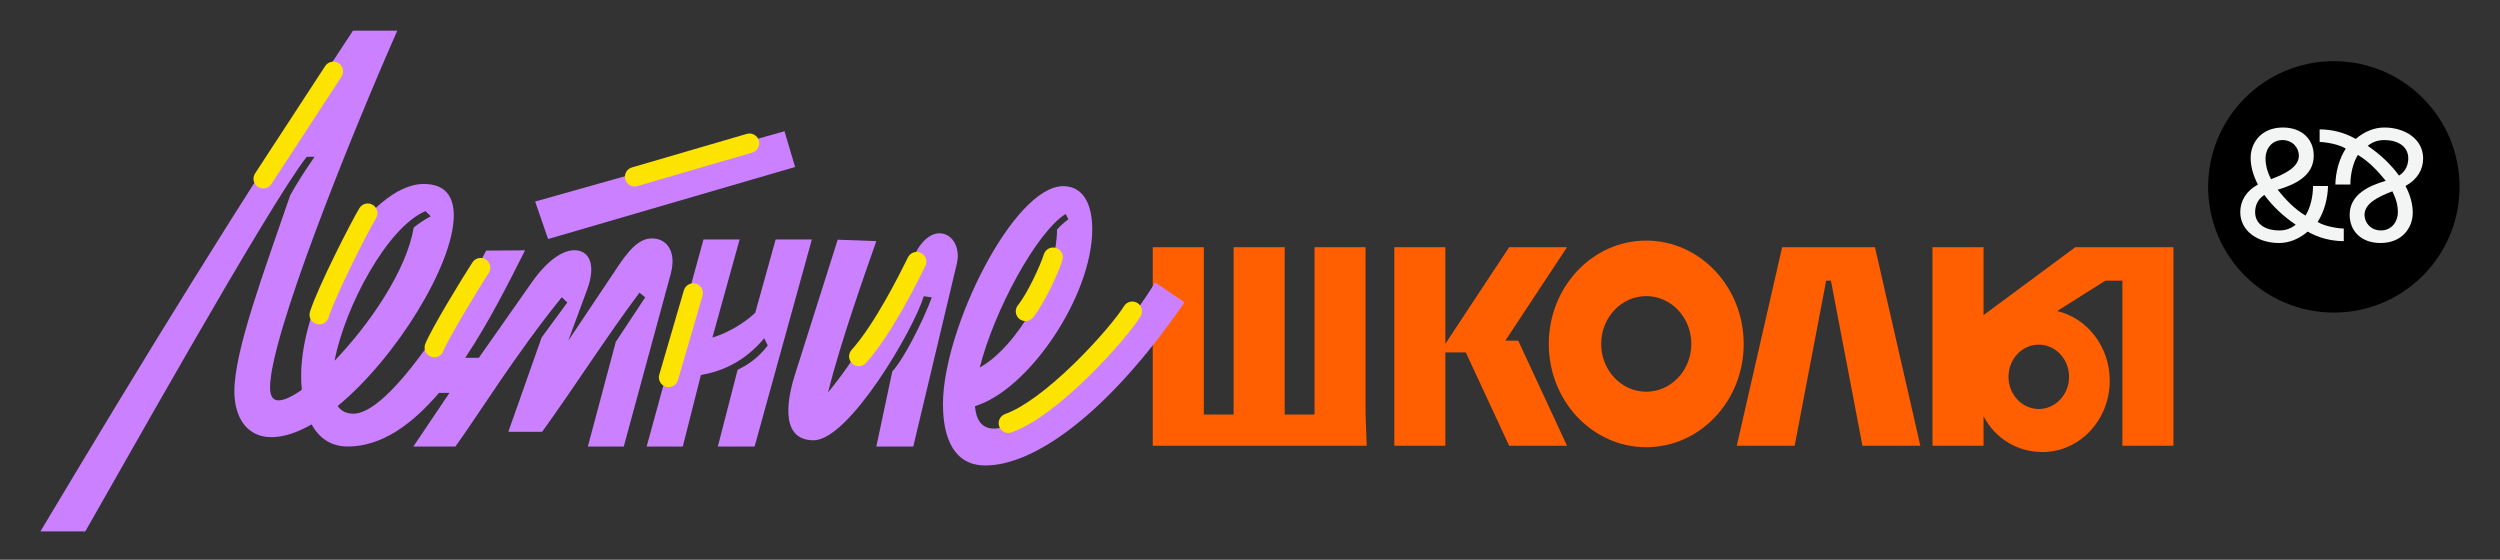 <svg width="268" height="60" viewBox="0 0 268 60" fill="none"
    xmlns="http://www.w3.org/2000/svg">
    <rect x="0" y="0" width="268" height="60" fill="#333333" stroke="none"/>
    <path d="M161.367 36.522L167.985 26.498H161.781L154.942 36.855V26.498H149.469V47.783H154.942V37.777H157.131L161.781 47.783H167.985L162.753 36.522H161.367Z" fill="#FF5F00"/>
    <path d="M146.389 26.498H140.916V44.435H137.718V26.498H132.245V44.435H129.048V26.498H123.575V44.435H123.569L123.575 44.602V47.783H123.691H129.048H132.245H137.718H140.916H146.389H146.512L146.389 44.435V26.498Z" fill="#FF5F00"/>
    <path d="M199.187 26.498H196.45H195.59H192.964H191.046L186.182 47.783H192.386L195.764 30.091H196.276L199.654 47.783H205.859L200.995 26.498H199.187Z" fill="#FF5F00"/>
    <path d="M231.385 26.499H222.469L212.636 33.782V26.499H207.164V47.783H212.636V44.621C213.867 46.976 216.231 48.459 218.946 48.459C222.931 48.459 226.165 45.032 226.165 40.811C226.165 37.16 223.753 34.109 220.529 33.343L225.687 30.091H227.519V47.782H232.992V26.497H231.387L231.385 26.499ZM221.804 40.392C221.804 42.299 220.346 43.844 218.557 43.844C216.768 43.844 215.31 42.299 215.31 40.392C215.31 38.485 216.768 36.947 218.557 36.947C220.346 36.947 221.804 38.491 221.804 40.392Z" fill="#FF5F00"/>
    <path d="M176.477 25.79C170.709 25.79 166.03 30.756 166.03 36.872C166.03 42.988 170.71 47.941 176.477 47.941C182.245 47.941 186.925 42.982 186.925 36.872C186.925 30.762 182.238 25.79 176.477 25.79ZM176.477 41.992C173.808 41.992 171.644 39.697 171.644 36.867C171.644 34.037 173.808 31.742 176.477 31.742C179.146 31.742 181.311 34.037 181.311 36.867C181.311 39.697 179.146 41.992 176.477 41.992Z" fill="#FF5F00"/>
    <path d="M123.834 30.274C118.908 38.335 110.256 45.946 106.554 45.946C105.248 45.946 104.631 45.019 104.516 43.536C110.235 41.824 117.087 31.774 117.087 24.57C117.087 21.82 116.079 19.956 113.975 19.956C108.662 19.956 101.086 35.24 101.086 43.326C101.086 47.153 102.383 49.898 105.624 49.898C110.795 49.898 118.654 44.513 126.974 32.41L123.831 30.275L123.834 30.274ZM114.234 22.939L114.536 23.506C114.069 23.857 113.731 24.145 113.313 24.601C113.313 29.737 109.088 37.142 105.027 39.402C106.567 33.306 111.121 24.876 114.234 22.939Z" fill="#CB81FF"/>
    <path d="M97.971 27.474C97.192 29.184 92.105 38.157 88.759 42.068C90.153 36.548 92.72 29.322 93.942 25.85L89.803 25.697L85.21 40.188C84.663 41.917 83.242 47.203 87.221 47.197C91.034 47.191 98.001 35.228 99.028 31.752L99.89 31.881C98.906 34.527 96.845 38.551 95.653 39.82L93.943 47.868H97.903L102.565 28.295C103.314 25.138 99.908 23.212 97.972 27.476L97.971 27.474Z" fill="#CB81FF"/>
    <path d="M83.15 25.672L80.961 33.529C79.647 34.778 77.789 35.778 76.369 36.185L79.288 25.671H75.414L69.321 47.866H73.195L75.137 40.198C77.529 39.783 79.866 38.709 81.927 36.261L82.302 37.042C81.115 38.562 79.96 39.208 79.073 39.645L76.952 47.866H80.893L87.03 25.671H83.15V25.672Z" fill="#CB81FF"/>
    <path d="M69.892 25.555C68.988 25.555 67.924 26.054 66.394 28.343L60.917 36.526L62.937 31.056C63.964 28.281 63.115 26.823 61.572 26.823C60.361 26.823 58.707 27.844 56.992 30.293L51.335 38.353H49.873C52.458 34.484 54.609 30.154 56.285 26.835L52.121 26.865C51.143 28.81 42.473 44.347 37.88 44.347C37.116 44.347 36.565 44.051 36.197 43.529C42.507 38.322 48.646 28.314 48.646 23.087C48.646 21.038 47.699 19.722 45.448 19.722C39.502 19.722 32.283 31.929 32.283 40.268C32.283 40.78 32.307 41.288 32.355 41.785C31.337 42.506 30.463 42.92 29.853 42.92C29.281 42.92 28.949 42.501 28.949 41.535C28.949 36.046 37.595 14.621 42.588 3.286H37.84C25.501 21.955 15.274 38.656 4.334 56.967H9.143C12.231 51.613 28.864 21.894 32.88 16.81H33.717C32.512 18.564 31.836 19.647 31.11 20.933C28.312 29.111 25.126 37.553 25.126 41.94C25.126 44.875 26.56 46.863 29.086 46.863C30.426 46.863 31.891 46.361 33.4 45.496C34.193 46.928 35.446 47.866 37.277 47.866C40.926 47.866 44.198 45.469 47.055 42.118H48.18L44.312 47.866H48.819C51.292 44.451 55.209 38.064 60.22 31.862L60.816 32.428L58.062 36.181L54.495 46.286H58.117C61.721 41.289 64.856 36.324 68.552 31.37L69.167 31.875L66.012 36.65L63.018 47.868H66.867L71.897 29.378C72.567 26.923 71.448 25.556 69.892 25.556V25.555ZM45.608 22.633L46.18 23.187C45.559 23.507 44.956 23.906 44.348 24.392C43.597 28.974 39.601 34.791 35.865 38.673C36.981 32.828 41.551 24.337 45.608 22.632V22.633Z" fill="#CB81FF"/>
    <path d="M85.235 17.901L84.098 14.067L57.367 21.605L58.757 25.623L85.235 17.901Z" fill="#CB81FF"/>
    <path d="M28.216 20.207C28.022 20.207 27.824 20.153 27.65 20.039C27.166 19.726 27.028 19.08 27.342 18.596C28.715 16.475 33.029 9.877 34.86 7.081C35.176 6.6 35.822 6.464 36.305 6.78C36.787 7.096 36.921 7.743 36.605 8.225C34.775 11.019 30.464 17.612 29.093 19.73C28.893 20.039 28.558 20.207 28.217 20.207H28.216Z" fill="#FCE300"/>
    <path d="M34.224 34.779C34.12 34.779 34.013 34.763 33.908 34.73C33.359 34.555 33.055 33.968 33.229 33.42C34.075 30.759 37.605 23.852 38.526 22.317C38.824 21.823 39.464 21.664 39.957 21.96C40.451 22.257 40.611 22.898 40.314 23.392C39.324 25.041 35.968 31.686 35.217 34.051C35.076 34.495 34.666 34.779 34.223 34.779H34.224Z" fill="#FCE300"/>
    <path d="M46.558 38.3C46.433 38.3 46.304 38.276 46.18 38.228C45.642 38.02 45.377 37.414 45.586 36.878C46.206 35.285 49.589 29.751 50.647 28.125C50.961 27.643 51.607 27.506 52.09 27.821C52.572 28.135 52.708 28.782 52.394 29.265C51.201 31.097 48.029 36.349 47.53 37.634C47.369 38.047 46.975 38.3 46.558 38.3Z" fill="#FCE300"/>
    <path d="M68.035 19.993C67.583 19.993 67.167 19.697 67.033 19.241C66.873 18.687 67.189 18.108 67.743 17.947L80.055 14.352C80.609 14.191 81.188 14.508 81.349 15.061C81.509 15.615 81.193 16.195 80.639 16.356L68.327 19.951C68.23 19.979 68.13 19.993 68.035 19.993Z" fill="#FCE300"/>
    <path d="M71.675 41.499C71.578 41.499 71.48 41.486 71.382 41.458C70.829 41.295 70.512 40.716 70.673 40.163L73.311 31.122C73.473 30.569 74.051 30.251 74.604 30.413C75.158 30.575 75.474 31.154 75.314 31.707L72.675 40.748C72.543 41.203 72.126 41.499 71.674 41.499H71.675Z" fill="#FCE300"/>
    <path d="M92.064 39.254C91.816 39.254 91.568 39.167 91.369 38.987C90.94 38.603 90.903 37.944 91.287 37.514C93.783 34.722 96.37 29.524 97.22 27.816L97.336 27.583C97.594 27.067 98.22 26.858 98.735 27.116C99.251 27.374 99.459 28.002 99.202 28.516L99.086 28.747C98.205 30.517 95.524 35.906 92.84 38.906C92.634 39.137 92.35 39.254 92.062 39.254H92.064Z" fill="#FCE300"/>
    <path d="M109.93 34.419C109.698 34.419 109.465 34.343 109.272 34.185C108.825 33.821 108.758 33.163 109.122 32.716C110.151 31.453 111.557 28.385 111.898 27.269C112.066 26.718 112.65 26.407 113.2 26.577C113.751 26.745 114.061 27.328 113.892 27.88C113.498 29.166 112.003 32.482 110.74 34.034C110.533 34.287 110.233 34.418 109.93 34.418V34.419Z" fill="#FCE300"/>
    <path d="M108.098 46.412C107.67 46.412 107.267 46.145 107.115 45.718C106.923 45.175 107.205 44.578 107.748 44.384C109.639 43.712 112.288 41.77 115.207 38.92C117.695 36.49 119.789 33.963 120.494 32.819C120.797 32.329 121.439 32.177 121.93 32.479C122.42 32.782 122.572 33.424 122.27 33.915C120.791 36.312 113.534 44.54 108.448 46.351C108.333 46.392 108.215 46.412 108.098 46.412Z" fill="#FCE300"/>
    <path d="M250.189 33.509C257.632 33.509 263.665 27.476 263.665 20.033C263.665 12.59 257.632 6.556 250.189 6.556C242.746 6.556 236.712 12.59 236.712 20.033C236.712 27.476 242.746 33.509 250.189 33.509Z" fill="black"/>
    <path d="M249.566 19.938H247.956C247.956 21.037 247.678 22.275 247.151 23.11C245.944 22.399 244.969 21.331 244.164 20.34C245.913 19.814 248.033 18.916 248.033 16.688C248.033 14.985 246.826 13.669 244.721 13.669C242.462 13.669 241.27 15.248 241.27 16.919C241.27 17.817 241.517 18.761 242.044 19.783C240.775 20.479 240.156 21.547 240.156 22.739C240.156 24.766 242.044 26.051 244.319 26.051C245.371 26.051 246.439 25.633 247.383 24.828C248.575 25.509 249.906 25.85 251.253 25.85V24.503C250.463 24.473 249.163 24.241 248.451 23.792C249.178 22.662 249.534 21.253 249.565 19.938L249.566 19.938ZM244.68 15.016C245.791 15.019 246.439 15.868 246.439 16.687C246.439 17.91 244.969 18.637 243.452 19.21C243.05 18.405 242.864 17.693 242.864 16.966C242.864 16.024 243.48 15.022 244.68 15.016V15.016ZM244.319 24.705C242.973 24.705 241.75 24.101 241.75 22.739C241.75 22.166 241.951 21.393 242.74 20.898C243.607 22.089 244.768 23.188 246.099 24.086C245.619 24.473 245.062 24.705 244.319 24.705L244.319 24.705Z" fill="#F3F4F4"/>
    <path d="M255.597 13.669C254.545 13.669 253.477 14.087 252.533 14.892C251.341 14.211 250.01 13.87 248.664 13.87V15.217C249.453 15.248 250.753 15.48 251.465 15.929C250.738 17.058 250.382 18.467 250.351 19.782H251.96C251.96 18.684 252.239 17.445 252.765 16.61C253.973 17.322 254.948 18.39 255.752 19.38C254.003 19.906 251.883 20.804 251.883 23.033C251.883 24.735 253.09 26.05 255.195 26.05C257.455 26.05 258.647 24.472 258.647 22.8C258.647 21.903 258.399 20.959 257.873 19.937C259.142 19.241 259.761 18.173 259.761 16.981C259.761 14.954 257.873 13.669 255.597 13.669ZM255.236 24.704C254.125 24.702 253.477 23.852 253.477 23.033C253.477 21.81 254.947 21.083 256.464 20.51C256.866 21.315 257.052 22.027 257.052 22.755C257.052 23.696 256.436 24.699 255.236 24.705V24.704ZM257.176 18.823C256.309 17.631 255.149 16.533 253.818 15.635C254.297 15.248 254.855 15.016 255.597 15.016C256.944 15.016 258.167 15.619 258.167 16.981C258.167 17.554 257.965 18.328 257.176 18.823L257.176 18.823Z" fill="#F3F4F4"/>
</svg>
